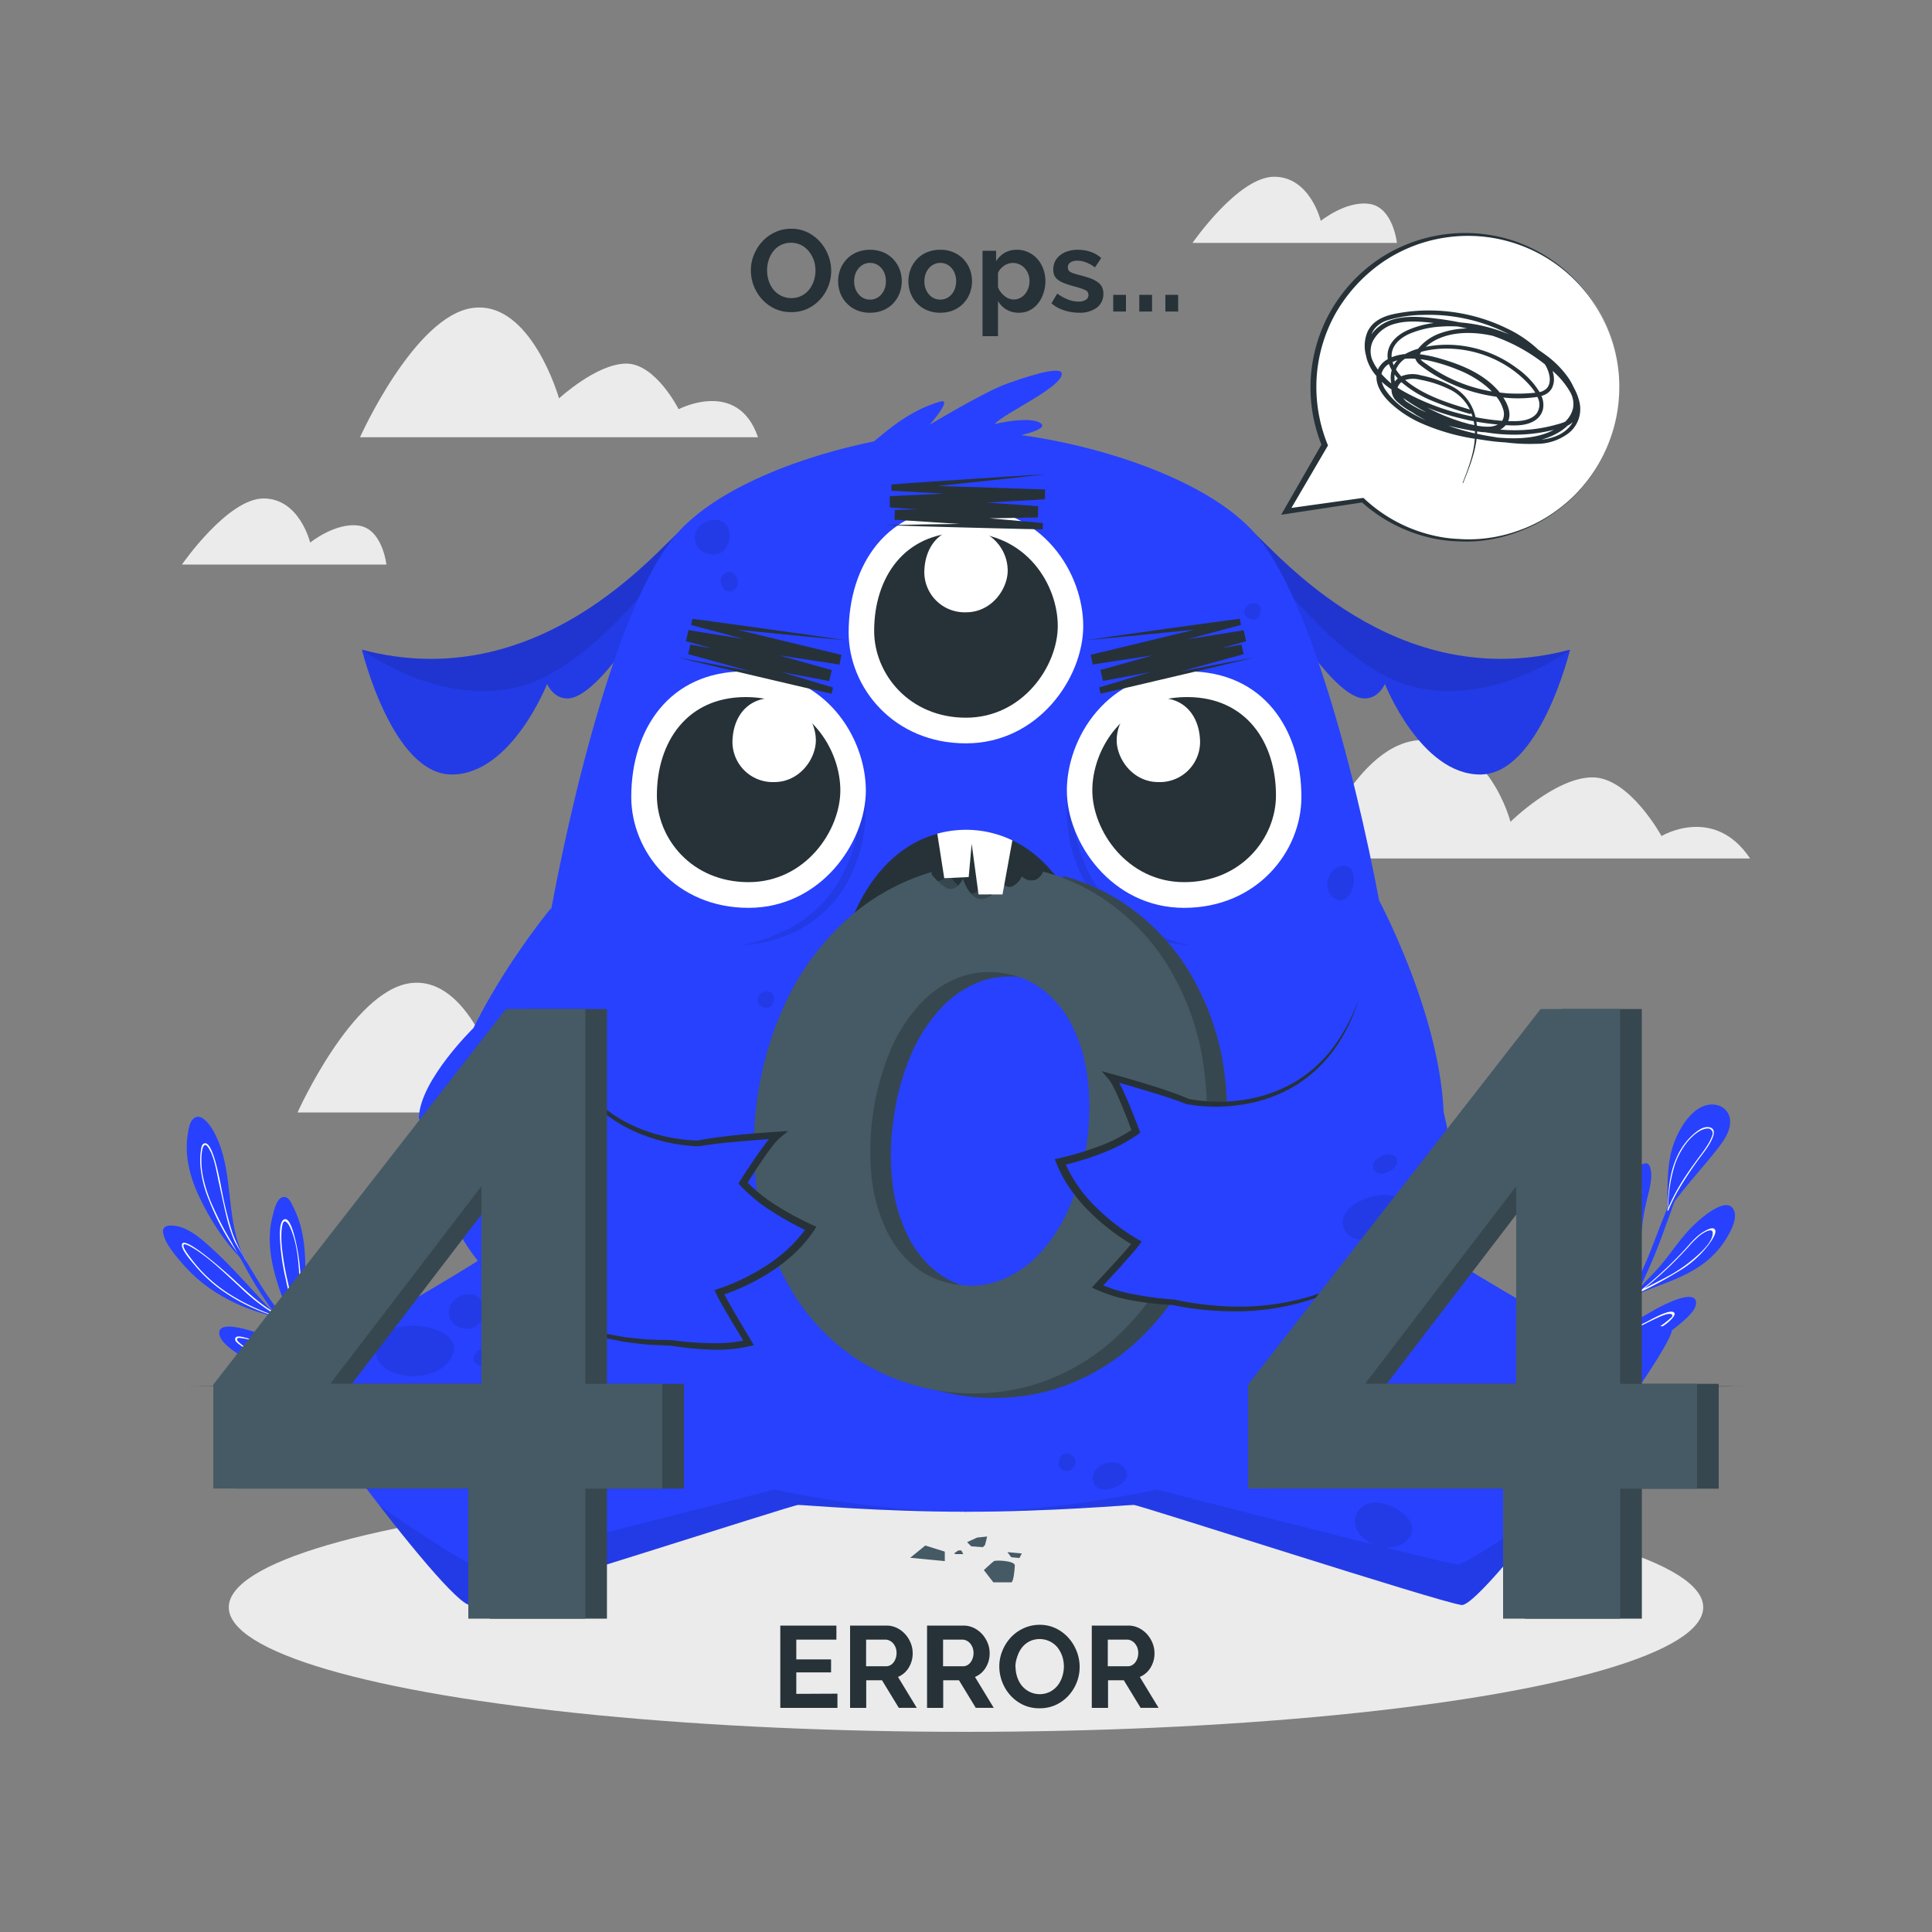 <svg xmlns="http://www.w3.org/2000/svg" viewBox="0 0 500 500"><rect x="0" y="0" width="500" height="500" fill="#808080" stroke="none"/><g id="freepik--background-complete--inject-14"><path d="M452.92,222.17H339.74s11.22-30.65,28.49-30.65,22.68,21.16,22.68,21.16,11.65-11.5,21.23-11.5S430,216.37,430,216.37,443.56,208.2,452.92,222.17Z" style="fill:#ebebeb"></path><path d="M100,146.11H47.08S58.9,129,68.21,129s12.06,11.42,12.06,11.42,6.58-5.33,12.66-4.38S100,146.11,100,146.11Z" style="fill:#ebebeb"></path><path d="M361.52,62.87h-52.9s11.82-17.13,21.13-17.13,12.07,11.42,12.07,11.42,6.57-5.33,12.66-4.38S361.52,62.87,361.52,62.87Z" style="fill:#ebebeb"></path><path d="M196.17,113.16h-103s14.11-31.5,29.2-33.47,22.31,23.41,22.31,23.41,9.74-9,17.39-9,13.56,11.81,13.56,11.81S190.92,97.85,196.17,113.16Z" style="fill:#ebebeb"></path><path d="M180,287.91h-103s14.11-31.5,29.2-33.47,22.31,23.4,22.31,23.4,9.74-9,17.39-9,13.56,11.81,13.56,11.81S174.72,272.6,180,287.91Z" style="fill:#ebebeb"></path></g><g id="freepik--Floor--inject-14"><polygon points="48.82 358.78 99.11 358.54 149.41 358.45 250 358.28 350.59 358.45 400.89 358.54 451.18 358.78 400.89 359.03 350.59 359.11 250 359.28 149.41 359.11 99.11 359.02 48.82 358.78" style="fill:#263238"></polygon></g><g id="freepik--Plants--inject-14"><path d="M424.37,330.68c-3.37-4.35-7.2-9.14-7-14.92.22-5.32,2-11.23,6.9-14.07,1.4-.8,2.42-1.08,2.87.71.68,2.74-.49,6.07-1.07,8.73a55.37,55.37,0,0,0-1.42,10.4c-.07,2.47.1,4.93.09,7.4,0,.31,0,.62,0,.93,0,.11,0,.24,0,.35l.09.13a.31.31,0,0,1,0,.26.2.2,0,0,1-.05.09A.29.29,0,0,1,424.37,330.68Z" style="fill:#2741FF"></path><path d="M424.82,330.69c-2.75-4-6-8.08-5.57-13.13a22.49,22.49,0,0,1,1.8-6.82c.42-1,1.64-3.93,2.92-4,2.32-.12-.78,9.19-.93,10.29a23.49,23.49,0,0,0,1.73,11.89c0,.31,0,.62,0,.93a26.26,26.26,0,0,1-2.18-8.3c-.35-4,1-7.29,1.72-11.12.16-.82.8-3.44-.62-3.23-.94.14-2.15,3-2.41,3.62a22.3,22.3,0,0,0-1.72,6.46c-.48,5.1,2.64,9.24,5.32,13.31A.2.2,0,0,1,424.82,330.69Z" style="fill:#fff"></path><path d="M423.42,335.1l-.6.26h0a.14.14,0,0,1-.15,0,.23.23,0,0,1-.07-.3.17.17,0,0,1,.1-.08l.09,0,.18-.06s0,0,0,0l0,0c2.38-2.92,5.23-5.43,7.59-8.39s4.3-5.8,6.76-8.44c1.55-1.67,9.75-9.48,11.5-4.65.77,2.14-.92,5.21-2,7a22.91,22.91,0,0,1-5.47,6.18C436.06,330.79,429.55,332.39,423.42,335.1Z" style="fill:#2741FF"></path><path d="M435.67,328.23a26.89,26.89,0,0,0,5.71-5.09c.57-.68,3.29-4,2.39-5-.57-.7-2.11.21-2.63.49-2.21,1.21-3.8,3.35-5.49,5.16A103.07,103.07,0,0,1,424.56,334l-.85.45-.71.38-.24.13-.18.11a.24.24,0,0,0,.07.3l.55-.29-.4.31h0l.48-.22.12-.05c.22-.16.45-.33.66-.5A112,112,0,0,0,435.67,328.23Zm-10.16,5.25c2.31-1.82,4.51-3.77,6.64-5.81,1.71-1.64,3.34-3.36,4.93-5.11a23.8,23.8,0,0,1,2.85-2.83c.81-.64,4-2.73,3.2.22-.56,2.14-3.3,4.53-4.89,5.89a38.87,38.87,0,0,1-5.73,4C430.22,331.11,427.85,332.28,425.51,333.48Z" style="fill:#fff"></path><path d="M412.91,346.3h0a.59.59,0,0,1-.13-.15c-2.73-4.23-7-9.38-6.77-14.72.19-3.94,2.36-9.23,6.27-10.84,4.42-1.81,3.56,6.53,3.44,8.66a152.75,152.75,0,0,1-2.54,17l0,.1v0C413.09,346.44,413,346.38,412.91,346.3Z" style="fill:#2741FF"></path><path d="M413.13,346.36c0-.34-.05-.68-.07-1-.24-3.89-.32-7.8-.19-11.7,0-1,.81-8.52-1.15-8.16-1.18.22-1.89,3-2.15,3.95a15.37,15.37,0,0,0-.54,5.09c.26,3.94,2.27,7.5,3.67,11.16.07.17.14.34.2.52v.11h0C413,346.38,413.09,346.44,413.13,346.36Zm-3.49-9.74a15.83,15.83,0,0,1-.15-5.23c.16-1.15.86-5.32,2.33-5.4.77-.05.69.44.84,1.32a10.1,10.1,0,0,1,.13,1.22c0,1,0,2-.08,3-.09,1.76-.14,3.52-.15,5.29,0,2.89.09,5.77.28,8.65C411.83,342.5,410.27,339.7,409.64,336.62Z" style="fill:#fff"></path><path d="M426.67,347.71a29.69,29.69,0,0,1-17.24,1.79l-.1,0a.24.24,0,0,1-.07-.27.22.22,0,0,1,.25-.15l.36.06c6-3.31,12.07-6.53,18.05-10,1.4-.81,10.48-5.79,11-2.25.3,2.19-3,4.75-4.48,6A29.53,29.53,0,0,1,426.67,347.71Z" style="fill:#2741FF"></path><path d="M433,340.88c.36-.47.66-1.06,0-1.34-1.33-.55-5.54,1.88-6.74,2.49-5,2.54-10,4.57-15.18,6.64l-1.31.53h-.51a.23.23,0,0,0,.07.27l.14,0c.22,0,.46,0,.69,0h0a35,35,0,0,0,10.78-1.62,33.22,33.22,0,0,0,6.33-2.75C429.13,344,431.73,342.61,433,340.88Zm-22.59,8.31h-.33c.19-.06.37-.11.55-.18a99.14,99.14,0,0,0,12-4.83c2-1,3.86-2,5.86-2.93.84-.38,3.19-1.52,4-1.16s-.05.94-.48,1.34-.92.73-1.23,1A34.64,34.64,0,0,1,410.45,349.19Z" style="fill:#fff"></path><path d="M398,358.78l-.59-.81,2.12-1.6c2.83-2.18,5.64-4.38,8.41-6.64,1.59-1.29,3.14-2.58,4.64-3.92a1.07,1.07,0,0,1,.16-.14l.36-.34q.19-.16.39-.36a43.25,43.25,0,0,0,8.63-10.46c.76-1.33,1.45-2.69,2.11-4.07.07-.13.13-.26.19-.39a.54.54,0,0,0,.05-.11c.07-.14.13-.27.19-.42l.15-.31c2-4.27,3.58-8.71,5.3-13.06.49-1.24,1-2.49,1.49-3.73l.09-.22c0-.09.07-.19.11-.28,2.21-5.49,4.48-11,6.54-16.5.07-.21.38-.06.3.14-1.34,3.71-2.6,7.44-3.88,11.18-.16.5-.34,1-.51,1.49-.34,1-.67,2-1,2.94q-1,3-2.11,5.86a143,143,0,0,1-6.75,16.25c-.2.39-.41.77-.62,1.15s-.26.49-.41.71-.3.55-.47.82A46.12,46.12,0,0,1,412,348l-.88.72-.41.34a1.92,1.92,0,0,0-.22.18l-.29.22h0l-.22.17-.77.6c-2.81,2.2-5.66,4.36-8.5,6.51C399.77,357.38,398.86,358.08,398,358.78Z" style="fill:#2741FF"></path><path d="M432.93,296.68c1.39-4.39,5.53-11.71,11.12-10.74a4.33,4.33,0,0,1,3.7,4.42c0,2.64-1.83,5.13-3.39,7.11-4.16,5.29-8.8,10.14-12.59,15.72,0,.06-.33.48-.41.61s-.24,0-.17-.14l.37-.55C431.58,307.7,431.27,301.89,432.93,296.68Z" style="fill:#2741FF"></path><path d="M431.78,313.23s0-.08.05-.12a45.83,45.83,0,0,1,2.38-4.88,94.42,94.42,0,0,1,6.29-9.4c.87-1.17,5.24-6.74,1.62-7.13-1.52-.16-3.08,1.13-4.12,2.08a17,17,0,0,0-3.93,5.44c-1.92,4.06-2.35,8.55-2.42,13,0,.2,0,.41,0,.61l-.08.18a.43.43,0,0,0-.05.12.11.11,0,0,0,0,.08.16.16,0,0,0,.2.12A.14.14,0,0,0,431.78,313.23Zm0-1.31a36.38,36.38,0,0,1,1.78-10.82,19.54,19.54,0,0,1,2.71-5.05,15.29,15.29,0,0,1,1.7-1.9,10.72,10.72,0,0,1,1.49-1.2c1.16-.78,2.73-1.21,3.33-.62.75.72.47,1.35-.09,2.58a11.76,11.76,0,0,1-.65,1.21,33.26,33.26,0,0,1-1.94,2.8c-1.13,1.52-2.24,3-3.3,4.59-.72,1.05-1.42,2.13-2.07,3.23a46.92,46.92,0,0,0-3,5.87C431.73,312.38,431.75,312.15,431.76,311.92Z" style="fill:#fff"></path><path d="M55.44,323.66c2.71,2.51,5.26,5.19,7.77,7.89,1.43,1.54,2.83,3.09,4.27,4.62,1.57,1.69,3.06,3.58,5.27,4.41h0a1,1,0,0,1,.27.17l0,0a.28.28,0,0,1-.34.34l-.15-.06H72.5a9.22,9.22,0,0,1-2-.46,48,48,0,0,1-5.37-1.6,45.87,45.87,0,0,1-10.24-5.13,38.68,38.68,0,0,1-7.66-6.79c-1.79-2.08-4.48-5.15-5-7.95-.45-2.53,2.82-2,4.33-1.59C50,318.57,52.86,321.3,55.44,323.66Z" style="fill:#2741FF"></path><path d="M47.2,321.81c-.78,1.09,2.17,4.39,3.41,5.86a37,37,0,0,0,6.65,6.16,47.92,47.92,0,0,0,14.61,7l.63.19h.06l.14.05a.28.28,0,0,0,.35-.34c-.42-.19-.82-.39-1.21-.61s-.72-.4-1.06-.61c-3.78-2.25-7.06-5.38-10.28-8.36C56.72,327.69,48.24,320.37,47.2,321.81Zm24.14,18.44c.52.29,1.06.56,1.59.81l-1.27-.42a53.29,53.29,0,0,1-12.93-6.15,37.89,37.89,0,0,1-6.22-5.16,35.34,35.34,0,0,1-2.82-3.3c-.36-.49-2.74-3.38-2.11-3.95.44-.39,3.17,1.39,3.23,1.42.54.35,1.08.73,1.6,1.12,1.09.79,2.13,1.65,3.15,2.52,2.22,1.9,4.33,3.92,6.48,5.89A50.3,50.3,0,0,0,71.34,340.25Z" style="fill:#fff"></path><path d="M75.92,312.43C78.39,317.21,79,322.7,79,328c0,2.85-.06,5.69-.09,8.52a38.25,38.25,0,0,0,.27,7.61c0,.1,0,.22.07.33a9.39,9.39,0,0,0,.67,2,.15.15,0,0,1,0,.13l.12.19c0,.05,0,.11-.07.07l-.18-.16v0a.14.14,0,0,1-.16-.09l0-.08-.17-.16c-4.15-3.83-6.47-10.3-8-15.5s-2.31-10.74-.94-16c.35-1.33.94-4.5,2.55-5S75.4,311.41,75.92,312.43Z" style="fill:#2741FF"></path><path d="M73.73,315.52c-1.63.28-1.28,4.74-1.23,5.83a56.85,56.85,0,0,0,1.48,9.8,51.25,51.25,0,0,0,5.41,15h0l.06.18a1.36,1.36,0,0,0,.17.17.2.2,0,0,0,0,.08.15.15,0,0,0,.16.09l-.06-.25c-.18-.65-.33-1.32-.47-2,0-.12-.05-.23-.07-.33A108.65,108.65,0,0,1,77.77,330a53.55,53.55,0,0,0-1.48-9.75C76.07,319.47,75.1,315.3,73.73,315.52Zm1.46,2.37c2.23,5.15,2.16,11.27,2.53,16.77a57.58,57.58,0,0,0,1.55,11A54.32,54.32,0,0,1,74.54,332a73.12,73.12,0,0,1-1.47-8.14,29.2,29.2,0,0,1-.25-4.48,11.56,11.56,0,0,1,.34-2.67C73.72,315.12,74.81,317,75.19,317.89Z" style="fill:#fff"></path><path d="M88.79,353.74a.31.31,0,0,1,0,.29h.11a.09.09,0,0,1,.09.09.07.07,0,0,1-.07.09c-6.39,1-13.5,1.3-19.79-.41a25.42,25.42,0,0,1-7.49-3.37c-1.56-1.05-4.71-3.18-4.89-5.29-.35-4.24,10.89.16,12.58.83,3.08,1.22,6.06,2.69,9.11,4,3.35,1.4,6.8,2.54,10.24,3.7A.25.25,0,0,1,88.79,353.74Z" style="fill:#2741FF"></path><path d="M88.78,353.74c-.34,0-.68-.06-1-.11a54.71,54.71,0,0,1-16.19-4.39,50.71,50.71,0,0,0-7.91-3c-.68-.16-3.18-1-2.78.65.21.83,4.33,3.21,5.45,3.74a34.55,34.55,0,0,0,8.07,2.53,56.82,56.82,0,0,0,14.15,1l.41,0a.08.08,0,0,0-.09-.08h-.1A.28.28,0,0,0,88.78,353.74Zm-12-.49a40.38,40.38,0,0,1-8.16-2,26.83,26.83,0,0,1-3.06-1.35,18.17,18.17,0,0,1-2.26-1.34c-1.73-1.26-2.08-1.72-1.93-2.05s.46-.32,1.86-.09a13.62,13.62,0,0,1,2.65.77c1.21.46,2.42,1,3.61,1.48,2.4,1,4.78,2.1,7.25,2.95a42,42,0,0,0,10.94,2.28A65.31,65.31,0,0,1,76.77,353.25Z" style="fill:#fff"></path><path d="M88.12,335.38a16,16,0,0,1,3.3,6c1.46,4.35,2,9,3.12,13.39.18.66.36,1.32.57,2,0,.07.46.79.41.75s-.23-.22-.58-.59h0c-1.73-1.81-6.88-7.4-8.85-11.18a32.81,32.81,0,0,1-3-7.41c-.28-1.22-.8-4,.42-4.94S87.29,334.5,88.12,335.38Z" style="fill:#2741FF"></path><path d="M85.5,336.45c-1.71.71,1.83,8.24,2.27,9.23a46.4,46.4,0,0,0,6.31,10.2c.28.36.57.7.86,1.05l.57.59s-.37-.68-.41-.76-.06-.23-.1-.34c-.16-.54-.32-1.09-.45-1.63-1.13-3-2.2-6-3.39-8.92a42.8,42.8,0,0,0-3-6.17C87.9,339.25,86.25,336.14,85.5,336.45ZM86.9,338c3.83,5.49,5.22,12.1,7.75,18.2,0,.11.08.2.12.3l-.32-.4a53.56,53.56,0,0,1-5.34-8.38,49.89,49.89,0,0,1-2.41-5.56A24.85,24.85,0,0,1,85.63,339c-.1-.47-.33-1.77,0-1.93S86.65,337.65,86.9,338Z" style="fill:#fff"></path><path d="M54.94,292.21c6,10.06,3,23,8.3,33.34l0,.05c.16.31.33.63.51.94a.22.22,0,0,1-.16.32.17.17,0,0,1-.16-.09l-.12-.22c-4.78-4.44-8.65-10.47-11.5-16.3-2.47-5.08-4.1-10.77-3.25-16.44.2-1.4.52-4.19,2.21-4.71S54.2,291,54.94,292.21Z" style="fill:#2741FF"></path><path d="M52.87,295.91c-.71.23-.8,1.27-.88,1.84a17.69,17.69,0,0,0-.09,4.3,29.37,29.37,0,0,0,2.19,8.53,61.3,61.3,0,0,0,7.12,13.3c.67.92,1.38,1.81,2.13,2.66l.28.32a.22.22,0,0,0,.16-.32c-.18-.3-.33-.6-.5-.91a.2.2,0,0,1,0-.08,36.06,36.06,0,0,1-3.05-6.28,85.23,85.23,0,0,1-2.69-10.54C57.2,307.34,55.29,295.11,52.87,295.91Zm1.59,2c1.23,2.63,1.62,5.63,2.25,8.44s1.24,5.69,1.91,8.52a41.66,41.66,0,0,0,2.17,6.59,32,32,0,0,0,2.73,5.1A44.24,44.24,0,0,1,60.2,322l0-.07A82.23,82.23,0,0,1,55.45,313a.54.54,0,0,0-.05-.11,37,37,0,0,1-2.87-8.42,21.71,21.71,0,0,1-.41-4.82c.09-1.84.35-3.31,1-3.33C53.52,296.28,54.1,297.19,54.46,298Z" style="fill:#fff"></path><path d="M55.69,312.85c1.65,2.9,3.37,5.79,5.1,8.66q1.22,2,2.45,4a.2.2,0,0,0,0,.08l.88,1.46c2.66,4.39,5.29,9,8.64,12.93a43.83,43.83,0,0,0,5.92,5.62l.67.52h0l.37.27.21.16c1.86,1.44,3.81,2.79,5.71,4.09,2.64,1.82,5.39,3.45,8.16,5.05a1.38,1.38,0,0,0,.24.14l.37.23.2.1a4.05,4.05,0,0,0,.35.21c.89.52,1.78,1,2.66,1.56l-.56.8a64.29,64.29,0,0,1-8.4-4.54l-.16-.11c-.27-.16-.53-.33-.79-.5l-1-.62-2.26-1.53a67,67,0,0,1-12.25-10.14L72,341l-.12-.14-.21-.23-.32-.39-.56-.7-.16-.21a104.26,104.26,0,0,1-7.48-12c-.42-.75-.83-1.48-1.24-2.23l-.69-1.24c-.33-.63-.67-1.27-1-1.89l0-.07c-1.59-3-3.11-6-4.72-8.95C55.38,312.84,55.61,312.71,55.69,312.85Z" style="fill:#2741FF"></path></g><g id="freepik--Shadow--inject-14"><ellipse cx="250" cy="415.97" rx="190.79" ry="32.23" style="fill:#ebebeb"></ellipse></g><g id="freepik--Monster--inject-14"><path d="M175.84,137.55c-6.21,5.21-36.74,42.66-82.17,30.59,0,0,7.81,32.3,23.25,32.3S141.59,177,141.59,177s1.68,4.09,5.68,3.73c8.13-.72,22.54-24.22,28.57-37.45Z" style="fill:#2741FF"></path><path d="M175.84,137.55c-6.21,5.21-36.74,42.66-82.17,30.59,0,0,7.81,32.3,23.25,32.3S141.59,177,141.59,177s1.68,4.09,5.68,3.73c8.13-.72,22.54-24.22,28.57-37.45Z" style="opacity:0.1"></path><path d="M175.84,137.55v3.77c-3.88,5.58-23.07,31.92-41.77,36.46-20.94,5.1-40.4-9.64-40.4-9.64C139.1,180.21,169.63,142.76,175.84,137.55Z" style="opacity:0.1"></path><path d="M324.16,137.55c6.21,5.21,36.74,42.66,82.17,30.59,0,0-7.81,32.3-23.25,32.3S358.41,177,358.41,177s-1.68,4.09-5.68,3.73c-8.13-.72-22.54-24.22-28.57-37.45Z" style="fill:#2741FF"></path><path d="M324.16,137.55c6.21,5.21,36.74,42.66,82.17,30.59,0,0-7.81,32.3-23.25,32.3S358.41,177,358.41,177s-1.68,4.09-5.68,3.73c-8.13-.72-22.54-24.22-28.57-37.45Z" style="opacity:0.1"></path><path d="M324.16,137.55v3.77c3.88,5.58,23.07,31.92,41.77,36.46,20.94,5.1,40.4-9.64,40.4-9.64C360.9,180.21,330.37,142.76,324.16,137.55Z" style="opacity:0.1"></path><path d="M378.26,415.37c-5.68-.7-83.42-25.9-84.84-25.9s-21.53,1.77-43.43,1.77-42-1.77-43.42-1.77-79.15,25.2-84.83,25.9S65,346.51,67.43,344s21.3,1.42,23.42,1.07,38.34-21.29,38.7-23.08,6-46.14,12.07-80.93,18.92-87,34.07-103.53,52.54-26,74.3-26,59.17,9.46,74.32,26,28,68.74,34.07,103.53,11.71,79.16,12.07,80.93,36.56,22.73,38.69,23.08,20.94-3.55,23.43-1.07S383.94,416.09,378.26,415.37Z" style="fill:#2741FF"></path><path d="M225.21,114.93c1.53-.73,8.59-8.36,18.16-11,3.31-.9-2.79,6-2.79,6s14.2-8.54,19.92-10.6c9.55-3.45,14.29-4.17,14.29-2.59,0,3.53-14.88,10.17-17.38,13,0,0,8.83-2.14,11.8-.28s-7.81,3.74-7.81,3.74Z" style="fill:#2741FF"></path><path d="M223.18,199.19a45.41,45.41,0,0,1,.5,15.52,38,38,0,0,1-5.1,14.86,33.3,33.3,0,0,1-5,6.19,34,34,0,0,1-6.4,4.67,37.46,37.46,0,0,1-15,4.22,48.76,48.76,0,0,0,14.17-5.57,36.82,36.82,0,0,0,5.87-4.67,32.71,32.71,0,0,0,4.59-5.89,41.5,41.5,0,0,0,5.27-14.06A63.78,63.78,0,0,0,223.18,199.19Z" style="opacity:0.1"></path><path d="M192.74,173.75c-19.54,0-29.37,15-29.37,32.52,0,14.19,11.6,28.68,30.35,28.68s30.36-17,30.36-30.35S214,173.75,192.74,173.75Z" style="fill:#fff"></path><path d="M193,180.4c-15.3,0-23,11.74-23,25.45C170,217,179,228.3,193.72,228.3s23.76-13.33,23.76-23.76S209.56,180.4,193,180.4Z" style="fill:#263238"></path><path d="M200,180.64c-6.95,0-10.44,5.34-10.44,11.56a10.42,10.42,0,0,0,10.79,10.2c6.66,0,10.79-6.06,10.79-10.79A11,11,0,0,0,200,180.64Z" style="fill:#fff"></path><path d="M175.36,170.15c6.7,1.24,13.39,2.53,20.08,3.83s13.38,2.56,20.05,3.93l-.39,1.58-37-10.2.58-2.47c12.14,2.18,24.28,4.31,36.4,6.55l-.65,2.83L196,171.1l-18.45-5.17.62-2.86,19.74,3.17,19.73,3.22-.51,2.5-38.25-10.21.3-1.59c6.62.84,13.22,1.81,19.84,2.71s13.22,1.84,19.82,2.82q-10-.9-19.93-1.92c-6.64-.67-13.29-1.27-19.92-2l.29-1.59,38.48,9.3-.51,2.5-19.77-3-19.76-3,.62-2.85,18.46,5.11,18.45,5.18-.66,2.83c-12.12-2.24-24.22-4.61-36.33-6.91l.58-2.47,36.75,11.07-.4,1.59c-6.65-1.48-13.27-3.09-19.9-4.63S182,171.77,175.36,170.15Z" style="fill:#263238"></path><path d="M249,131.19c-19.54,0-29.37,15-29.37,32.51,0,14.19,11.6,28.68,30.35,28.68s30.36-17,30.36-30.35S270.24,131.19,249,131.19Z" style="fill:#fff"></path><path d="M249.23,137.83c-15.29,0-23,11.74-23,25.46,0,11.11,9.08,22.45,23.76,22.45s23.76-13.33,23.76-23.76S265.84,137.83,249.23,137.83Z" style="fill:#263238"></path><path d="M249.65,136.71c-6.94,0-10.44,5.33-10.44,11.56A10.43,10.43,0,0,0,250,158.46c6.67,0,10.79-6.05,10.79-10.79A11,11,0,0,0,249.65,136.71Z" style="fill:#fff"></path><path d="M229,135.91q10.22-.22,20.44-.33c6.81-.08,13.62-.22,20.43-.24l-.06,1.64-38.3-2.47.07-2.54c12.32-.33,24.65-.72,37-1l-.07,2.91-19.12-1.24-19.11-1.32,0-2.92,20-.91,20-.86v2.56L230.7,127l0-1.62c6.65-.52,13.32-.91,20-1.37s13.32-.89,20-1.28q-9.94,1.15-19.91,2.18c-6.64.69-13.27,1.46-19.91,2.09l0-1.62,39.57,1.29v2.55l-20,1.11-20,1,0-2.93,19.11,1.25L268.68,131l-.07,2.91c-12.32.26-24.65.41-37,.61l.07-2.54,38.23,3.38-.07,1.63c-6.81-.1-13.62-.32-20.43-.48S235.81,136.15,229,135.91Z" style="fill:#263238"></path><path d="M277,199.19A63.78,63.78,0,0,0,278,214.46a41.48,41.48,0,0,0,5.26,14.06,32.76,32.76,0,0,0,4.6,5.89,36.38,36.38,0,0,0,5.87,4.67,48.65,48.65,0,0,0,14.17,5.57,37.46,37.46,0,0,1-15-4.22,33.64,33.64,0,0,1-6.4-4.67,33.3,33.3,0,0,1-5-6.19,38,38,0,0,1-5.1-14.86A45.66,45.66,0,0,1,277,199.19Z" style="opacity:0.1"></path><path d="M307.44,173.75c19.54,0,29.36,15,29.36,32.52,0,14.19-11.59,28.68-30.35,28.68s-30.35-17-30.35-30.35S286.22,173.75,307.44,173.75Z" style="fill:#fff"></path><path d="M307.22,180.4c15.3,0,23,11.74,23,25.45,0,11.11-9.08,22.45-23.76,22.45S282.69,215,282.69,204.54,290.61,180.4,307.22,180.4Z" style="fill:#263238"></path><path d="M300.14,180.64c6.95,0,10.44,5.34,10.44,11.56a10.42,10.42,0,0,1-10.79,10.2c-6.67,0-10.79-6.06-10.79-10.79A11,11,0,0,1,300.14,180.64Z" style="fill:#fff"></path><path d="M324.64,170.15c-6.62,1.62-13.25,3.18-19.89,4.73s-13.25,3.15-19.9,4.63l-.4-1.59,36.75-11.07.58,2.47c-12.11,2.3-24.21,4.67-36.33,6.91l-.66-2.83,18.45-5.18,18.46-5.11.62,2.85-19.76,3-19.77,3-.51-2.5,38.48-9.3.29,1.59c-6.63.73-13.28,1.33-19.92,2s-13.28,1.32-19.93,1.92q9.9-1.47,19.82-2.82c6.62-.9,13.22-1.87,19.84-2.71l.3,1.59L282.91,172l-.51-2.5,19.73-3.22,19.74-3.17.62,2.86L304,171.1l-18.47,5.1-.65-2.83c12.12-2.24,24.26-4.37,36.4-6.55l.58,2.47-37,10.2-.39-1.58c6.67-1.37,13.37-2.62,20.05-3.93S317.94,171.39,324.64,170.15Z" style="fill:#263238"></path><path d="M281.52,247.92c-1.46,3-19-1.11-31.51-1.11-13.26,0-30.07,4.14-31.53,1.11S225,214.84,250,214.84,283,244.88,281.52,247.92Z" style="fill:#263238"></path><path d="M271.49,248.67c-6.39-.63-14.7-1.86-21.48-1.86-7.11,0-15.26,1.2-21.49,1.83,7.87-15.15,16.08-16.43,21.49-10.38C255.41,232.21,263.63,233.49,271.49,248.67Z" style="fill:#ff99ba"></path><path d="M235.48,247.86c-3.51.41-6.82.81-9.57,1l2.73-10.25,4-.71Z" style="fill:#fff"></path><path d="M276.17,249c-2.86-.09-6.61-.53-10.64-1l3.82-8.45,5.08.35Z" style="fill:#fff"></path><path d="M316.29,273.94a67.79,67.79,0,0,0-9-23.22A56.55,56.55,0,0,0,291,233.88a51.46,51.46,0,0,0-15.73-7.12,4.06,4.06,0,0,1-1.87,2.07,3.53,3.53,0,0,1-3.65-.85,5.24,5.24,0,0,1-2.48,2.59c-1.64.62-3-1.11-3-1.11s-1.71,4.24-4.91,4.38-4.84-5.26-4.84-5.26-1.22,2.67-3.17,2.67-4.91-3.74-4.91-3.74,0-.26,0-.67l-1.39.43a56.74,56.74,0,0,0-20.28,11.59,67.68,67.68,0,0,0-15.17,19.73A87.69,87.69,0,0,0,201.76,313a67.61,67.61,0,0,0,9,23.22A55.36,55.36,0,0,0,227,352.88a55.57,55.57,0,0,0,46,6.62A55.15,55.15,0,0,0,293.29,348a67.43,67.43,0,0,0,15.17-19.74,87.88,87.88,0,0,0,7.83-54.36Zm-29.75,23.47a62.89,62.89,0,0,1-4.37,16,42.11,42.11,0,0,1-7.53,11.93,27.27,27.27,0,0,1-9.92,7,22,22,0,0,1-11.5,1.32,22.32,22.32,0,0,1-10.88-4.54,27.41,27.41,0,0,1-7.53-9.53,42.22,42.22,0,0,1-3.87-13.57,62.74,62.74,0,0,1,.34-16.62,63.82,63.82,0,0,1,4.37-16.16,42.4,42.4,0,0,1,7.56-12,27.28,27.28,0,0,1,9.92-7A22.53,22.53,0,0,1,264.84,253a22.15,22.15,0,0,1,10.66,4.51A27.3,27.3,0,0,1,283,267a42.05,42.05,0,0,1,3.86,13.68A64.48,64.48,0,0,1,286.54,297.41Z" style="fill:#37474f"></path><path d="M311,272.77a67.9,67.9,0,0,0-9-23.22,56.7,56.7,0,0,0-16.31-16.84,51.73,51.73,0,0,0-15.73-7.13,4,4,0,0,1-1.87,2.08,3.54,3.54,0,0,1-3.65-.86,5.23,5.23,0,0,1-2.48,2.6c-1.64.61-3-1.12-3-1.12s-1.71,4.24-4.91,4.39-4.83-5.26-4.83-5.26-1.23,2.67-3.18,2.67-4.91-3.75-4.91-3.75,0-.26,0-.66c-.47.13-.93.28-1.39.43a56.59,56.59,0,0,0-20.27,11.58,67.72,67.72,0,0,0-15.18,19.74,87.69,87.69,0,0,0-7.81,54.36,67.69,67.69,0,0,0,9,23.22,55.28,55.28,0,0,0,16.22,16.71,55.55,55.55,0,0,0,46,6.62A55.29,55.29,0,0,0,288,346.87a67.39,67.39,0,0,0,15.17-19.74A87.7,87.7,0,0,0,311,272.77ZM281.2,296.23a63,63,0,0,1-4.37,16,42.11,42.11,0,0,1-7.53,11.93,27.27,27.27,0,0,1-9.92,7,22.14,22.14,0,0,1-11.5,1.32A22.47,22.47,0,0,1,237,328a27.32,27.32,0,0,1-7.54-9.53,42,42,0,0,1-3.86-13.58,68.25,68.25,0,0,1,4.71-32.77,42.16,42.16,0,0,1,7.55-12,27.43,27.43,0,0,1,9.92-7,22.54,22.54,0,0,1,11.71-1.28,22.1,22.1,0,0,1,10.66,4.5,27.45,27.45,0,0,1,7.54,9.54,42.05,42.05,0,0,1,3.85,13.68A64.4,64.4,0,0,1,281.2,296.23Z" style="fill:#455a64"></path><path d="M262,217.48l-2.55,14h-6.21l-1.77-13.13-.77,8.63-6.33.3-1.8-11.53a28.66,28.66,0,0,1,7.43-1A27.74,27.74,0,0,1,262,217.48Z" style="fill:#fff"></path><path d="M250,391.24l-.09.06-.1-.06Z"></path><path d="M249.8,391.24H250l-.09.06Z"></path><path d="M200.39,385.5s25.67,5.71,49.41,5.74c-21.8,0-41.8-1.77-43.23-1.77s-79.14,25.2-84.82,25.9c-2.38.3-12.64-11.61-23.63-25.79,4.48,3.09,22.29,15.32,24.41,15.32C125,404.9,200.39,385.5,200.39,385.5Z" style="opacity:0.1"></path><path d="M402.1,389.28c-11.07,14.31-21.46,26.4-23.85,26.09-5.68-.7-83.41-25.9-84.83-25.9s-21.54,1.77-43.43,1.77c23.75,0,49.42-5.74,49.42-5.74s75.45,19.4,77.86,19.4C379.46,404.9,398.52,391.76,402.1,389.28Z" style="opacity:0.1"></path><path d="M142.73,234.88s-30.58,36.56-29.16,64.77,26.63,47.75,60.17,47.93c0,0,14.41,1.95,20,0,0,0-6.85-11.36-7.56-13.14,0,0,15.09-4.08,23.61-16.5,0,0-12-5.51-17.53-11.72,0,0,7.41-11,9-12.42,0,0-15.26,1.06-20.59,2.13,0,0-23.6-1.42-32.83-18.46S142.73,234.88,142.73,234.88Z" style="fill:#2741FF"></path><path d="M123.68,326.31a49.55,49.55,0,0,0,10.44,9.27,62.07,62.07,0,0,0,12.34,6.48c1.07.44,2.2.76,3.29,1.16l1.64.56,1.69.45,3.37.88,3.42.63,1.72.31c.57.08,1.15.12,1.73.19l3.46.36c2.31.17,4.64.15,7,.23h.12a79.89,79.89,0,0,0,9.9.78,38.51,38.51,0,0,0,9.75-.89L193,348l-3.92-6.5-1.92-3.29c-.63-1.13-1.25-2.16-1.83-3.47l-.4-.89,1-.32a50.62,50.62,0,0,0,6.64-2.72,55,55,0,0,0,6.24-3.58,41.42,41.42,0,0,0,5.59-4.46,34.64,34.64,0,0,0,4.57-5.41l.43,1.45c-1.66-.76-3.23-1.57-4.8-2.43s-3.11-1.77-4.62-2.74a42.1,42.1,0,0,1-8.4-6.83l-.47-.52.37-.59c1.38-2.18,2.79-4.33,4.26-6.46.74-1.06,1.48-2.11,2.28-3.15a18.09,18.09,0,0,1,2.74-3l.57,1.58c-3.43.2-6.87.46-10.29.77s-6.85.65-10.21,1.22l-.08,0h-.05a44.18,44.18,0,0,1-14.06-2.85,37.78,37.78,0,0,1-12.2-7.4,35.1,35.1,0,0,1-8.21-11.59,45.75,45.75,0,0,1-3.49-13.71,47.74,47.74,0,0,0,4,13.49,34.15,34.15,0,0,0,8.38,11.1,37.25,37.25,0,0,0,12,6.95,42.52,42.52,0,0,0,13.61,2.51h-.13c3.44-.65,6.88-1.07,10.33-1.43s6.89-.61,10.35-.84l2.68-.17-2.12,1.76a17.78,17.78,0,0,0-2.36,2.69c-.76,1-1.49,2.05-2.21,3.1-1.43,2.1-2.82,4.25-4.17,6.41l-.09-1.11a40.26,40.26,0,0,0,8,6.46q2.21,1.4,4.52,2.64c1.53.83,3.11,1.62,4.67,2.33l1.08.49-.65,1a34,34,0,0,1-4.87,5.75,44.42,44.42,0,0,1-5.88,4.64,56.78,56.78,0,0,1-6.49,3.66,53.06,53.06,0,0,1-6.93,2.79l.59-1.21c.44,1,1.1,2.16,1.7,3.24l1.88,3.27,3.87,6.5.61,1-1.14.27a39.27,39.27,0,0,1-10.21.87,81.59,81.59,0,0,1-10.11-1h.12c-2.36-.13-4.72-.15-7.07-.37l-3.52-.43c-.59-.08-1.17-.14-1.76-.23l-1.73-.35-3.47-.7-3.41-1-1.71-.48-1.66-.61c-1.1-.42-2.23-.78-3.3-1.26A63.21,63.21,0,0,1,133.82,336,47.34,47.34,0,0,1,123.68,326.31Z" style="fill:#263238"></path><path d="M122.53,266.05s-13.62,13.3-14.1,22.9c-.17,3.46,5.1-3.54,5.1-3.54s-3.88,11.85-3.19,15.49,3.25-5.37,3.25-5.37Z" style="fill:#2741FF"></path><path d="M356.89,233s22.51,42,15.38,69.35S336.49,343.66,303.61,337c0,0-14.51-1-19.57-4.06,0,0,9-9.73,10.08-11.32,0,0-13.94-7.07-19.76-21,0,0,12.86-2.94,19.55-7.9,0,0-5-12.28-6.3-14,0,0,14.73,4.15,19.73,6.28,0,0,23.4,3.41,35.9-11.39S356.89,233,356.89,233Z" style="fill:#2741FF"></path><path d="M363.15,320.22a45.55,45.55,0,0,1-12.21,10.67,57,57,0,0,1-15,6.42,63.76,63.76,0,0,1-16.21,2.06,80.85,80.85,0,0,1-16.28-1.63l.12,0a81.43,81.43,0,0,1-10.1-1.1,39.42,39.42,0,0,1-9.82-2.93l-1.06-.5.8-.88,5.12-5.58L291,324c.8-.93,1.68-1.93,2.31-2.82l.34,1.31a53.32,53.32,0,0,1-6.22-4.14,54.47,54.47,0,0,1-5.61-4.91,42.63,42.63,0,0,1-4.82-5.73,32.41,32.41,0,0,1-3.59-6.63L273,300l1.13-.25c1.68-.38,3.38-.84,5.05-1.33s3.33-1.06,5-1.67a41.06,41.06,0,0,0,9.2-4.68l-.32,1.06c-.87-2.39-1.8-4.78-2.77-7.13-.49-1.17-1-2.34-1.54-3.48-.27-.57-.54-1.13-.84-1.67a9.86,9.86,0,0,0-.92-1.45l-1.88-2.19,2.75.76c3.35.92,6.66,1.89,10,2.92s6.58,2.16,9.81,3.5l-.12,0a42.81,42.81,0,0,0,13.84.32,37,37,0,0,0,13.16-4.37A34.12,34.12,0,0,0,345,271.1a46.85,46.85,0,0,0,6.61-12.41,44.61,44.61,0,0,1-6.19,12.71,35,35,0,0,1-10.4,9.68,37.59,37.59,0,0,1-13.46,4.77,44,44,0,0,1-14.35-.08h0l-.08,0c-3.17-1.25-6.45-2.28-9.74-3.27s-6.61-2-9.92-2.85l.87-1.44a10.13,10.13,0,0,1,1.18,1.78c.32.58.61,1.17.9,1.75.56,1.18,1.08,2.36,1.59,3.55,1,2.38,1.94,4.77,2.85,7.19l.24.66-.56.41a42.82,42.82,0,0,1-9.61,5q-2.52,1-5.08,1.74c-1.72.52-3.43,1-5.2,1.4l.71-1.33A36.3,36.3,0,0,0,283.22,312a53.21,53.21,0,0,0,5.39,4.78,51.54,51.54,0,0,0,5.94,4l.91.51-.57.79c-.84,1.17-1.65,2.05-2.5,3L289.84,328l-5.16,5.56-.25-1.37a38.63,38.63,0,0,0,9.36,2.84,77.8,77.8,0,0,0,9.85,1.26h.12a80.33,80.33,0,0,0,16,1.86,64.14,64.14,0,0,0,16-1.75,56.35,56.35,0,0,0,15-5.95,52.91,52.91,0,0,0,6.67-4.58A38.73,38.73,0,0,0,363.15,320.22Z" style="fill:#263238"></path><path d="M373.61,287.91s3.08,11.1,1.19,17.37-2.53-2.94-2.53-2.94-.73,11.77-2.09,12.34-.53-4.88-.53-4.88Z" style="fill:#2741FF"></path><g style="opacity:0.1"><path d="M97.13,349.69c.46,8,17.09,9,20.1.69S96.54,339.6,97.13,349.69Z"></path><path d="M350.92,392.27c-2,6.36,9.3,11.44,13.79,5.7S353.42,384.23,350.92,392.27Z"></path><path d="M274.1,377.85c-.76,2.73,2.47,4.13,3.95,1.5S275.05,374.39,274.1,377.85Z"></path><path d="M347.92,318.17c2.78,5.81,15.52,1.52,15.23-5.61S344.41,310.81,347.92,318.17Z"></path><path d="M128.3,349.11c2.28,2.46-3.72,5.95-5.43,3.49S126.47,347.13,128.3,349.11Z"></path><path d="M190.15,152.52c-2.53,2.17-5.12-2.4-2.64-4.1S192.19,150.78,190.15,152.52Z"></path><path d="M361.09,299.38c2.27,2.46-3.72,5.95-5.44,3.48S359.26,297.4,361.09,299.38Z"></path><path d="M120.54,335c6.42-1.13,5.93,9.48,0,8.89S114.77,336,120.54,335Z"></path><path d="M134.72,281.19c3-.54,2.81,4.48,0,4.21S132,281.67,134.72,281.19Z"></path><path d="M198.15,256.6c3-.54,2.8,4.48,0,4.21S195.42,257.08,198.15,256.6Z"></path><path d="M324.1,156.11c3-.53,2.81,4.49,0,4.21S321.37,156.6,324.1,156.11Z"></path><path d="M137.18,270.41c3.55-3.44,8.68,5.86,4.57,7.64S134,273.5,137.18,270.41Z"></path><path d="M347.4,224.06c4.91-.53,3.24,9.95-1.1,8.83S343,224.54,347.4,224.06Z"></path><path d="M291.1,380c3,3.94-6.85,7.91-8.13,3.61S288.42,376.49,291.1,380Z"></path><path d="M184.2,134.59c6.42-1.13,5.93,9.48,0,8.89S178.44,135.61,184.2,134.59Z"></path></g><polygon points="235.56 403.15 239.46 399.98 244.51 401.56 244.51 404.02 235.56 403.15" style="fill:#455a64"></polygon><polygon points="261.71 403.01 260.72 401.69 264.44 402.04 263.83 403.21 261.71 403.01" style="fill:#455a64"></polygon><path d="M254.62,406.33s2.17-2,2.6-2.31,5.5-.14,5.42,1.16-.36,4.33-.94,4.33h-4.62Z" style="fill:#455a64"></path><polygon points="250.29 399.11 252.87 397.92 255.47 397.65 254.93 399.84 254.36 400.41 251.36 400.19 250.29 399.11" style="fill:#455a64"></polygon><path d="M248,401.25h.78l.52.95h-2s-.52-.14-.19-.33S248,401.25,248,401.25Z" style="fill:#455a64"></path></g><g id="freepik--404-error--inject-14"><path d="M126.8,418.9V385.22h-66V358.33l75.72-97.19h20.56v97H177v27.12H157.08V418.9ZM91.09,358.1h39.1V307Z" style="fill:#37474f"></path><path d="M121.2,418.9V385.22h-66V358.33l75.72-97.19h20.56v97h19.89v27.12H151.48V418.9ZM85.49,358.1h39.1V307Z" style="fill:#455a64"></path><path d="M394.62,418.9V385.22h-66V358.33l75.71-97.19h20.57v97H444.8v27.12H424.91V418.9Zm-35.71-60.8H398V307Z" style="fill:#37474f"></path><path d="M389,418.9V385.22H323V358.33l75.71-97.19h20.57v97H439.2v27.12H419.31V418.9Zm-35.71-60.8h39.1V307Z" style="fill:#455a64"></path><path d="M204.7,80.78a9.66,9.66,0,0,1-4.24-.92,10.43,10.43,0,0,1-3.27-2.43A11.22,11.22,0,0,1,194.32,70a10.71,10.71,0,0,1,.8-4.08,11.26,11.26,0,0,1,2.19-3.45,10.44,10.44,0,0,1,3.31-2.39,9.84,9.84,0,0,1,4.17-.88,9.37,9.37,0,0,1,4.22.94,10.52,10.52,0,0,1,3.25,2.48,11.4,11.4,0,0,1,2.1,3.48,11,11,0,0,1,.75,4,10.75,10.75,0,0,1-.78,4.06,11,11,0,0,1-2.16,3.42,10.39,10.39,0,0,1-3.3,2.37A9.84,9.84,0,0,1,204.7,80.78ZM198.52,70a8.57,8.57,0,0,0,.42,2.67,7.14,7.14,0,0,0,1.22,2.28,6,6,0,0,0,2,1.59,6,6,0,0,0,5.28,0,6,6,0,0,0,2-1.63,7.31,7.31,0,0,0,1.2-2.3,8.49,8.49,0,0,0,.4-2.59,8.3,8.3,0,0,0-.43-2.67A7.36,7.36,0,0,0,209.28,65a5.89,5.89,0,0,0-1.95-1.58,6.13,6.13,0,0,0-5.27,0,5.92,5.92,0,0,0-1.95,1.62,7.26,7.26,0,0,0-1.18,2.28A8.56,8.56,0,0,0,198.52,70Z" style="fill:#263238"></path><path d="M225.16,80.93a8.63,8.63,0,0,1-3.45-.66,7.74,7.74,0,0,1-2.59-1.79,7.87,7.87,0,0,1-1.64-2.59,8.74,8.74,0,0,1,0-6.21,7.91,7.91,0,0,1,1.64-2.6,7.72,7.72,0,0,1,2.59-1.78,9.32,9.32,0,0,1,6.89,0,7.88,7.88,0,0,1,2.58,1.78,8.05,8.05,0,0,1,1.63,2.6,8.74,8.74,0,0,1,0,6.21,8,8,0,0,1-1.62,2.59,7.6,7.6,0,0,1-2.58,1.79A8.63,8.63,0,0,1,225.16,80.93Zm-4.11-8.13a5.45,5.45,0,0,0,.32,1.9,4.68,4.68,0,0,0,.87,1.49,3.76,3.76,0,0,0,1.3,1,3.92,3.92,0,0,0,3.24,0,4,4,0,0,0,1.31-1,4.62,4.62,0,0,0,.87-1.5,5.6,5.6,0,0,0,.31-1.92,5.51,5.51,0,0,0-.31-1.89,4.62,4.62,0,0,0-.87-1.5,4,4,0,0,0-1.31-1,3.83,3.83,0,0,0-1.62-.34,3.69,3.69,0,0,0-1.62.36,4,4,0,0,0-1.3,1,4.62,4.62,0,0,0-.87,1.5A5.51,5.51,0,0,0,221.05,72.8Z" style="fill:#263238"></path><path d="M243.34,80.93a8.63,8.63,0,0,1-3.45-.66,7.78,7.78,0,0,1-2.6-1.79,8,8,0,0,1-1.63-2.59,8.74,8.74,0,0,1,0-6.21,8.05,8.05,0,0,1,1.63-2.6,7.76,7.76,0,0,1,2.6-1.78,8.63,8.63,0,0,1,3.45-.66,8.5,8.5,0,0,1,3.43.66,7.67,7.67,0,0,1,2.58,1.78,7.91,7.91,0,0,1,1.64,2.6,8.74,8.74,0,0,1,0,6.21,8,8,0,0,1-1.62,2.59,7.6,7.6,0,0,1-2.58,1.79A8.63,8.63,0,0,1,243.34,80.93Zm-4.11-8.13a5.69,5.69,0,0,0,.31,1.9,4.68,4.68,0,0,0,.87,1.49,3.89,3.89,0,0,0,1.31,1,3.92,3.92,0,0,0,3.24,0,4,4,0,0,0,1.31-1,4.79,4.79,0,0,0,.86-1.5,5.37,5.37,0,0,0,.32-1.92,5.28,5.28,0,0,0-.32-1.89,4.79,4.79,0,0,0-.86-1.5,4,4,0,0,0-1.31-1,3.83,3.83,0,0,0-1.62-.34,3.69,3.69,0,0,0-1.62.36,4.09,4.09,0,0,0-1.31,1,4.62,4.62,0,0,0-.87,1.5A5.76,5.76,0,0,0,239.23,72.8Z" style="fill:#263238"></path><path d="M263.68,80.93a6.2,6.2,0,0,1-3.24-.83,5.86,5.86,0,0,1-2.16-2.23V87h-4V64.91h3.51v2.7A6.43,6.43,0,0,1,260,65.43a6.25,6.25,0,0,1,3.18-.79,6.73,6.73,0,0,1,2.94.64A7.26,7.26,0,0,1,268.46,67,8.31,8.31,0,0,1,270,69.6a9.14,9.14,0,0,1,.55,3.14A9.91,9.91,0,0,1,270,76a8.22,8.22,0,0,1-1.43,2.61,6.63,6.63,0,0,1-2.17,1.74A6.08,6.08,0,0,1,263.68,80.93Zm-1.35-3.42a3.66,3.66,0,0,0,1.67-.39,4.13,4.13,0,0,0,1.3-1.05,4.93,4.93,0,0,0,.84-1.53,5.48,5.48,0,0,0,.3-1.8,5.11,5.11,0,0,0-.33-1.85,4.57,4.57,0,0,0-.92-1.48,4.26,4.26,0,0,0-1.38-1,4.11,4.11,0,0,0-1.72-.36,3.76,3.76,0,0,0-1.17.19,4.14,4.14,0,0,0-1.11.56,5.22,5.22,0,0,0-.92.84,3.47,3.47,0,0,0-.61,1v3.69a5.33,5.33,0,0,0,1.65,2.23A3.78,3.78,0,0,0,262.33,77.51Z" style="fill:#263238"></path><path d="M279.22,80.93a12.16,12.16,0,0,1-3.87-.63,9.44,9.44,0,0,1-3.24-1.8l1.5-2.52a12.86,12.86,0,0,0,2.8,1.54,7.55,7.55,0,0,0,2.72.53A3.43,3.43,0,0,0,281,77.6a1.45,1.45,0,0,0,.69-1.29,1.29,1.29,0,0,0-.81-1.23,17.49,17.49,0,0,0-2.64-.9q-1.53-.42-2.61-.81a6.7,6.7,0,0,1-1.74-.89,3,3,0,0,1-1-1.14,3.62,3.62,0,0,1-.3-1.54,4.89,4.89,0,0,1,.46-2.16A4.74,4.74,0,0,1,274.42,66a6,6,0,0,1,2-1,8,8,0,0,1,2.45-.36,10.48,10.48,0,0,1,3.31.51A8.1,8.1,0,0,1,285,66.77l-1.62,2.43A9.44,9.44,0,0,0,281,67.88a6.33,6.33,0,0,0-2.23-.42,3.23,3.23,0,0,0-1.71.42,1.46,1.46,0,0,0-.69,1.35,1.31,1.31,0,0,0,.16.69,1.47,1.47,0,0,0,.53.48,5.08,5.08,0,0,0,.94.4c.39.13.88.27,1.46.41,1.08.28,2,.56,2.77.84a7.55,7.55,0,0,1,1.89,1,3.4,3.4,0,0,1,1.08,1.24,3.85,3.85,0,0,1,.35,1.7,4.37,4.37,0,0,1-1.71,3.64A7.37,7.37,0,0,1,279.22,80.93Z" style="fill:#263238"></path><path d="M288.1,80.63V76.31h3.3v4.32Z" style="fill:#263238"></path><path d="M294.85,80.63V76.31h3.3v4.32Z" style="fill:#263238"></path><path d="M301.6,80.63V76.31h3.3v4.32Z" style="fill:#263238"></path><path d="M216.73,438.32V442H201.94v-21.3h14.52v3.63H206.08v5.13h9v3.36h-9v5.55Z" style="fill:#263238"></path><path d="M220,442v-21.3h9.42a6.07,6.07,0,0,1,2.72.62,7.12,7.12,0,0,1,2.14,1.62,7.64,7.64,0,0,1,1.41,2.28,6.83,6.83,0,0,1,.51,2.56,7,7,0,0,1-1,3.77,5.87,5.87,0,0,1-2.8,2.44l4.86,8h-4.65l-4.35-7.14h-4.08V442Zm4.14-10.77h5.19a2.21,2.21,0,0,0,1.07-.27,2.69,2.69,0,0,0,.85-.73,3.69,3.69,0,0,0,.57-1.1,4.24,4.24,0,0,0,.21-1.35,3.85,3.85,0,0,0-.24-1.38,3.78,3.78,0,0,0-.64-1.09,2.92,2.92,0,0,0-.93-.72,2.44,2.44,0,0,0-1.07-.26h-5Z" style="fill:#263238"></path><path d="M239.92,442v-21.3h9.42a6.07,6.07,0,0,1,2.72.62,7.12,7.12,0,0,1,2.14,1.62,7.64,7.64,0,0,1,1.41,2.28,6.83,6.83,0,0,1,.51,2.56,7,7,0,0,1-1,3.77,5.87,5.87,0,0,1-2.8,2.44l4.86,8h-4.65l-4.35-7.14h-4.08V442Zm4.14-10.77h5.19a2.21,2.21,0,0,0,1.07-.27,2.69,2.69,0,0,0,.85-.73,3.69,3.69,0,0,0,.57-1.1,4.24,4.24,0,0,0,.21-1.35,3.85,3.85,0,0,0-.24-1.38,3.78,3.78,0,0,0-.64-1.09,2.92,2.92,0,0,0-.93-.72,2.44,2.44,0,0,0-1.07-.26h-5Z" style="fill:#263238"></path><path d="M269,442.1a9.7,9.7,0,0,1-4.25-.91,10.5,10.5,0,0,1-3.26-2.43,11.27,11.27,0,0,1-2.87-7.46,10.52,10.52,0,0,1,.8-4.08,11.23,11.23,0,0,1,2.18-3.45,10.46,10.46,0,0,1,3.32-2.38,9.84,9.84,0,0,1,4.17-.89,9.41,9.41,0,0,1,4.22.95,10.49,10.49,0,0,1,3.25,2.47,11.4,11.4,0,0,1,2.1,3.48,11,11,0,0,1,.75,4,10.8,10.8,0,0,1-.78,4.07,11,11,0,0,1-2.16,3.42,10.39,10.39,0,0,1-3.3,2.37A9.84,9.84,0,0,1,269,442.1Zm-6.18-10.8a8.57,8.57,0,0,0,.42,2.67,7.12,7.12,0,0,0,1.21,2.28,6.19,6.19,0,0,0,2,1.59,6,6,0,0,0,5.27,0,6.2,6.2,0,0,0,2-1.64,7.24,7.24,0,0,0,1.19-2.29,8.48,8.48,0,0,0,0-5.27,7.8,7.8,0,0,0-1.23-2.28,5.89,5.89,0,0,0-2-1.57,6,6,0,0,0-5.26,0,5.92,5.92,0,0,0-1.95,1.62,7.26,7.26,0,0,0-1.18,2.28A8.2,8.2,0,0,0,262.78,431.3Z" style="fill:#263238"></path><path d="M282.55,442v-21.3H292a6.1,6.1,0,0,1,2.72.62,7.12,7.12,0,0,1,2.14,1.62,7.64,7.64,0,0,1,1.41,2.28,6.83,6.83,0,0,1,.51,2.56,7,7,0,0,1-1,3.77,5.87,5.87,0,0,1-2.8,2.44l4.86,8h-4.65l-4.35-7.14h-4.08V442Zm4.14-10.77h5.19a2.21,2.21,0,0,0,1.07-.27,2.69,2.69,0,0,0,.85-.73,3.69,3.69,0,0,0,.57-1.1,4.24,4.24,0,0,0,.21-1.35,3.85,3.85,0,0,0-.24-1.38,3.78,3.78,0,0,0-.64-1.09,3,3,0,0,0-.94-.72,2.37,2.37,0,0,0-1.06-.26h-5Z" style="fill:#263238"></path></g><g id="freepik--speech-bubble--inject-14"><path d="M418.85,104.35a39.58,39.58,0,0,1-66.15,25l-19.81,2.91,9.91-17.13a39.22,39.22,0,0,1-2.72-19.06,39.6,39.6,0,1,1,78.77,8.24Z" style="fill:#fff"></path><path d="M418.85,104.35a39.94,39.94,0,0,1-8,20.07,44.07,44.07,0,0,1-3.59,4.13,45.46,45.46,0,0,1-4.18,3.54,38.67,38.67,0,0,1-9.55,5.31A39.5,39.5,0,0,1,382.88,140a38.85,38.85,0,0,1-5.5.1,34.76,34.76,0,0,1-5.48-.57,39.9,39.9,0,0,1-19.59-9.67l.47.14L333,133l-1.44.22.73-1.26,9.85-17.16,0,.67a40.06,40.06,0,0,1,2.43-35.29A40.48,40.48,0,0,1,356.93,67a40.28,40.28,0,0,1,34.8-4.69A40.46,40.46,0,0,1,407,71.65,39.81,39.81,0,0,1,418.85,104.35Zm0,0A39.17,39.17,0,0,0,374,61.49,39.07,39.07,0,0,0,357.59,68a40.9,40.9,0,0,0-11.84,12.93,39,39,0,0,0-5,16.75,39.57,39.57,0,0,0,2.79,17.25l.14.35-.19.33-10,17.09-.71-1.05,19.83-2.77.28,0,.19.18a39,39,0,0,0,19,9.77,34.69,34.69,0,0,0,5.37.65,37.71,37.71,0,0,0,5.42,0,38.85,38.85,0,0,0,10.58-2.33,37,37,0,0,0,9.55-5.14,44.92,44.92,0,0,0,4.18-3.49,43.52,43.52,0,0,0,3.6-4.09A39.8,39.8,0,0,0,418.85,104.35Z" style="fill:#263238"></path><path d="M354.13,94a11.75,11.75,0,0,0,2.1,3.32c-.13,2.72,1.76,5.23,3.63,7a29,29,0,0,0,7.49,5,55.13,55.13,0,0,0,14.33,4.23c-.27,3.9-1.71,7.76-3.15,11.39,0,.09.11.13.15,0,1.45-3.59,3-7.44,3.46-11.35q1.46.24,2.91.45c1.48.21,3,.37,4.55.45a49,49,0,0,0,8,.37,13.55,13.55,0,0,0,8.66-3,8,8,0,0,0,2.48-7.89,14.43,14.43,0,0,0-1.43-3.65,18.39,18.39,0,0,0-1.27-2.32A25.29,25.29,0,0,0,400,91.84c-.62-.46-1.25-.9-1.9-1.33-.08-.08-.16-.17-.25-.25A31.74,31.74,0,0,0,390,85a46,46,0,0,0-19.1-4.64,44.78,44.78,0,0,0-9.94.86c-2.86.59-5.66,1.76-7,4.55a9.32,9.32,0,0,0-.41,6.33A8.27,8.27,0,0,0,354.13,94Zm33.14,19.17c-1.68-.24-3.36-.54-5-.91,0-.2,0-.4,0-.61.37.06.75.11,1.12.15s.68.06,1,.07a45.71,45.71,0,0,0,9.42.58,41,41,0,0,0,8.34-1.22c-3.93,2.13-8.94,2.4-13.23,2.1C388.39,113.32,387.83,113.26,387.27,113.2Zm-10.2-28.71c.88.16,1.75.35,2.61.55A21.26,21.26,0,0,0,373,86.15a12.8,12.8,0,0,0-6,4.11,14.75,14.75,0,0,0-3.39,1.39c-.25,0-.49,0-.74.08a11.43,11.43,0,0,0-2.73.74c0-.12,0-.24,0-.35,0-2.75,2.19-4.61,4.49-5.67a24.3,24.3,0,0,1,8.27-1.93A32.24,32.24,0,0,1,377.07,84.49ZM360.93,96.94c.26.35.54.69.83,1a4.84,4.84,0,0,0-.77.8A5.77,5.77,0,0,1,360.93,96.94Zm20.78,14.65c0,.19,0,.38,0,.57a57.11,57.11,0,0,1-6.92-2c1.41.35,2.83.66,4.26.94C379.94,111.26,380.83,111.44,381.71,111.59Zm-.65-3.8a61.4,61.4,0,0,1-17.32-6.24c-.69-.38-1.39-.79-2.06-1.22a3,3,0,0,1,1-1.44,28.86,28.86,0,0,0,8.06,4.88,91.42,91.42,0,0,0,9.51,3.31.45.45,0,0,0,.5-.14.78.78,0,0,1,.05.14C380.92,107.31,381,107.55,381.06,107.79ZM364.47,99q-.41-.32-.81-.66a6.7,6.7,0,0,1,3.69-.1,29.09,29.09,0,0,1,8.24,2.75,11.34,11.34,0,0,1,4.81,5C374.87,104.34,369.15,102.55,364.47,99Zm16.91,10a9.26,9.26,0,0,1,.18,1h-.05l-1.31-.26-1.82-.52a51.61,51.61,0,0,1-9-3.72,63.71,63.71,0,0,0,9.93,3.07C380,108.76,380.7,108.89,381.38,109Zm.72.13c1.83.33,3.68.57,5.54.74a5.75,5.75,0,0,1-2.55.56,15.53,15.53,0,0,1-2.88-.28C382.18,109.83,382.15,109.49,382.1,109.15Zm-12.88-2.39-.45-.17a25.88,25.88,0,0,1-3.76-2l-1.1-.69c-.17-.18-.34-.35-.5-.53l-.29-.36A52.54,52.54,0,0,0,369.22,106.76Zm-7.94-11.12a6.2,6.2,0,0,1,2.32-2.77,15.1,15.1,0,0,1,2.69,0,3.52,3.52,0,0,0,1.22,1.61,35.8,35.8,0,0,0,3.84,2.64,41.84,41.84,0,0,0,15.92,5.57,9.16,9.16,0,0,1,1.85,3.65,3.55,3.55,0,0,1-.36,2.59,61,61,0,0,1-6.89-.94c-.09-.35-.18-.71-.3-1.06a11.8,11.8,0,0,0-5.29-6.64,29.1,29.1,0,0,0-8.58-3.14,7.7,7.7,0,0,0-4.95.21l-.1.06A12.05,12.05,0,0,1,361.28,95.64Zm38.77,5.1a3.68,3.68,0,0,1-1.61.75,21.17,21.17,0,0,0-5.84-6.16,30.3,30.3,0,0,0-15.84-6,28.78,28.78,0,0,0-7.75.44l.21-.18a11.88,11.88,0,0,1,3.1-1.94c4.32-1.9,9.44-1.73,14-.72l.34.12a45.1,45.1,0,0,1,13.15,7.25l.14.22C401,96.29,401.82,99.21,400.05,100.74Zm-32.23-9.68a25.84,25.84,0,0,1,6.89-.82,29.48,29.48,0,0,1,15,4.34,27.64,27.64,0,0,1,6.12,5.08,13.8,13.8,0,0,1,1.51,2l-1.35.11a39,39,0,0,1-4.46.1c-1.14,0-2.27-.13-3.39-.26l-.1-.12c-3.79-4.58-9.54-7-15.12-8.61a35.05,35.05,0,0,0-5.47-1.18A2.74,2.74,0,0,1,367.82,91.06Zm1.26,2.14a45.23,45.23,0,0,1,8.21,2.5,27.4,27.4,0,0,1,7.12,4.09,22,22,0,0,1,1.69,1.55,40.44,40.44,0,0,1-11.3-3.67,41.16,41.16,0,0,1-3.71-2.11q-1-.63-1.92-1.32A7.55,7.55,0,0,1,367.62,93C368.11,93,368.6,93.11,369.08,93.2Zm28.44,14c-1.5,1.68-4.19,1.86-6.29,1.81l-.91,0c.83-2-.06-4.28-1.27-6.11h0a34.2,34.2,0,0,0,8.81-.16A4,4,0,0,1,397.52,107.21ZM360.7,94.54a6.34,6.34,0,0,1-.3-.83,9.55,9.55,0,0,1,1.26-.47,6.42,6.42,0,0,0-.43.48A5.2,5.2,0,0,0,360.7,94.54Zm44.36,14.6a13,13,0,0,1-2.08.69,38.78,38.78,0,0,1-8.14,1.42,42.63,42.63,0,0,1-6.59-.07,4.28,4.28,0,0,0,1.41-1.14h.1c2.47.14,5.32.18,7.48-1.23a4.76,4.76,0,0,0,2.1-3,5.71,5.71,0,0,0-.42-3.36,4.15,4.15,0,0,0,2.69-1.94,5.35,5.35,0,0,0,.47-3.32A8.48,8.48,0,0,0,401.8,96a20.79,20.79,0,0,1,4.55,5.45,6.2,6.2,0,0,1,.74,4.25,7,7,0,0,1-1.87,3.28ZM359.6,98.85a25.39,25.39,0,0,1-2.08-2.07,4.13,4.13,0,0,1,1.93-2.58,9.51,9.51,0,0,0,.73,1.59,7,7,0,0,0-.11,3.43ZM355.09,93a6.18,6.18,0,0,1,.18-4.68,9,9,0,0,1,6-4.59c3-.8,6.25-.51,9.33-.2l.48.06a24.34,24.34,0,0,0-6.79,1.86c-2.42,1.09-4.7,3-5.13,5.72a6.24,6.24,0,0,0,0,1.78,5.77,5.77,0,0,0-2.56,2.7A11.88,11.88,0,0,1,355.09,93Zm35.5-6.45a42.78,42.78,0,0,0-7.94-2.44,39.06,39.06,0,0,0-4.75-.66q-2.58-.53-5.16-.87c-5.82-.76-13.28-1.62-17.47,3.49-.14.17-.25.35-.37.52a6.21,6.21,0,0,1,.86-1.53,7.2,7.2,0,0,1,3.52-2.24,33.28,33.28,0,0,1,9-1.32,45.17,45.17,0,0,1,17.92,3.06A42.51,42.51,0,0,1,390.59,86.55Zm8.88,27.16-.5.06a18.45,18.45,0,0,0,4.64-2,13,13,0,0,0,2.1-1.63,4.78,4.78,0,0,0,1.16-.77,1.71,1.71,0,0,0,.18-.2,6.71,6.71,0,0,1-.4.68C405,112.21,402.23,113.32,399.47,113.71Zm-41-12.9a8,8,0,0,1-.88-2,23.84,23.84,0,0,0,2.37,1.88l.16.13,0,0a4.09,4.09,0,0,0,1.5,3.17,19.48,19.48,0,0,0,3.9,2.72c.5.36,1,.71,1.55,1s1.29.74,2,1.09a33.27,33.27,0,0,1-4.58-2.4A18.5,18.5,0,0,1,358.49,100.81Z" style="fill:#263238"></path></g></svg>